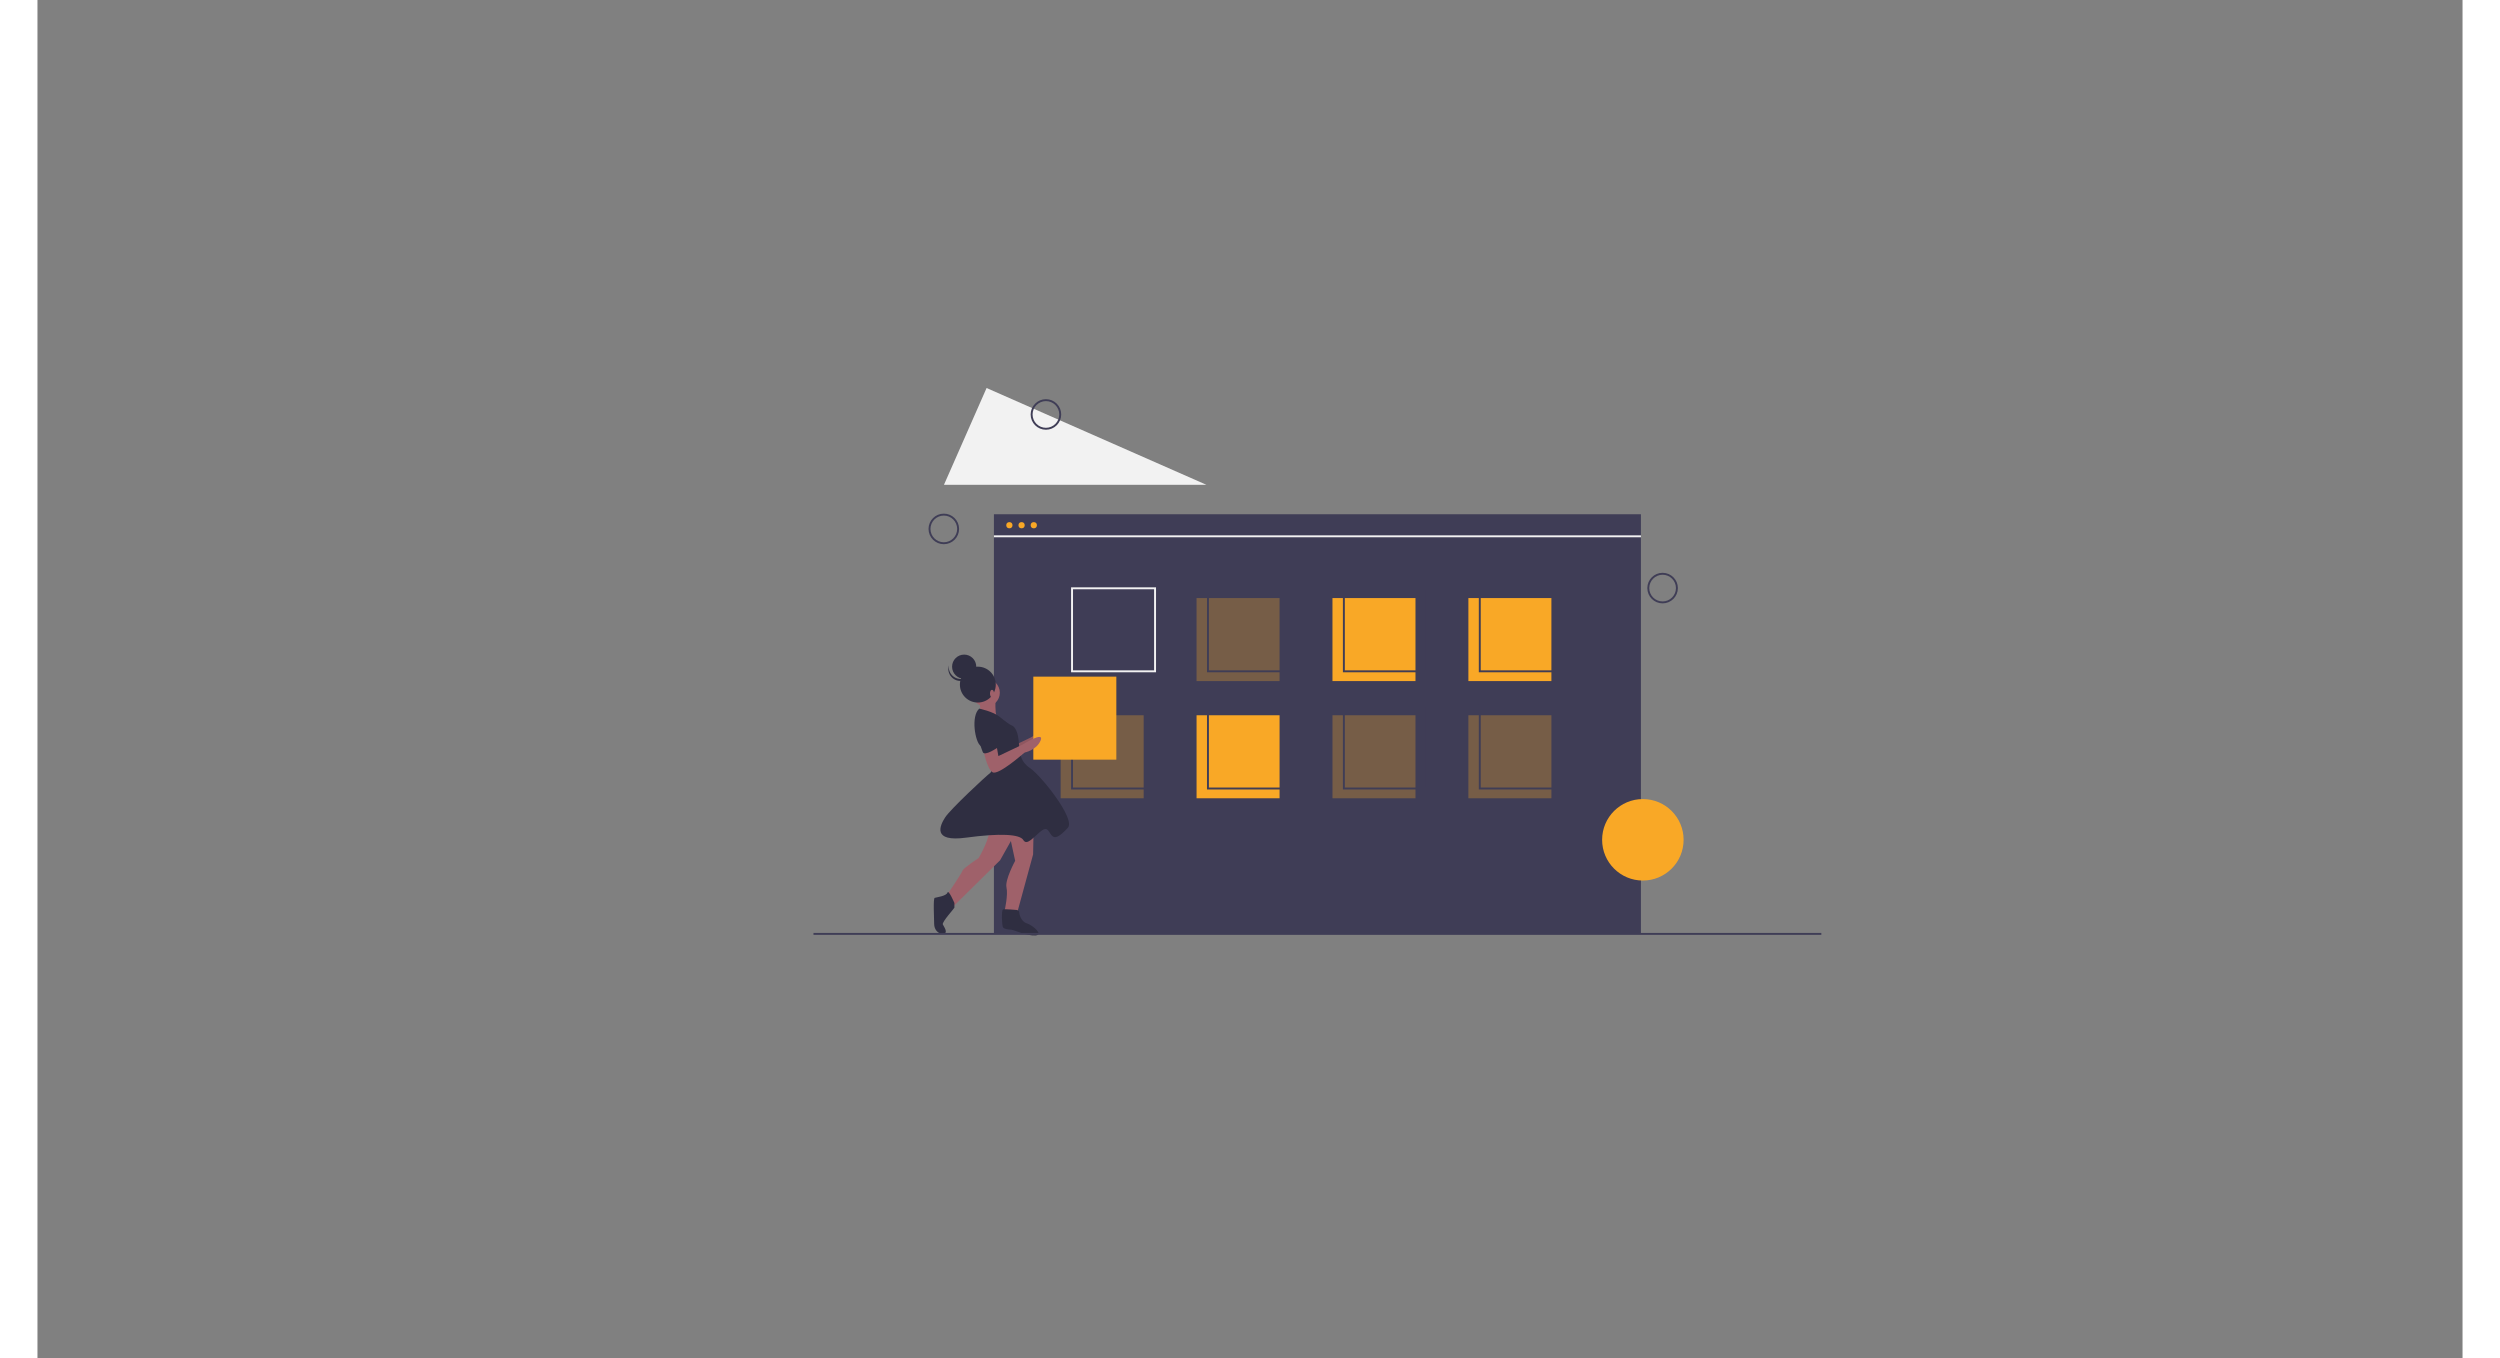 <svg id="f0fe1592-aa5e-490a-ae8c-c1f7049c595f" data-name="Layer 1" xmlns="http://www.w3.org/2000/svg" width="1039" height="564.4" viewBox="-800 -400 2500 1400"><rect x="-800" y="-400" width="2500" height="1400" fill="#808080" stroke="none"/><title>portfolio update</title><rect x="186" y="130.132" width="667" height="432.625" fill="#3f3d56"/><circle cx="875.352" cy="206.263" r="14.756" fill="none" stroke="#3f3d56" stroke-miterlimit="10" stroke-width="2"/><circle cx="134.352" cy="145.263" r="14.756" fill="none" stroke="#3f3d56" stroke-miterlimit="10" stroke-width="2"/><rect x="394.909" y="216.548" width="85.577" height="85.577" fill="#f9a826" opacity="0.3"/><rect x="535.021" y="216.548" width="85.577" height="85.577" fill="#f9a826"/><rect x="675.133" y="216.548" width="85.577" height="85.577" fill="#f9a826"/><rect x="254.797" y="337.363" width="85.577" height="85.577" fill="#f9a826" opacity="0.3"/><rect x="394.909" y="337.363" width="85.577" height="85.577" fill="#f9a826"/><rect x="535.021" y="337.363" width="85.577" height="85.577" fill="#f9a826" opacity="0.3"/><rect x="675.133" y="337.363" width="85.577" height="85.577" fill="#f9a826" opacity="0.3"/><rect x="266.543" y="206.48" width="85.577" height="85.577" fill="none" stroke="#f2f2f2" stroke-miterlimit="10" stroke-width="2"/><rect x="406.655" y="206.48" width="85.577" height="85.577" fill="none" stroke="#3f3d56" stroke-miterlimit="10" stroke-width="2"/><rect x="546.767" y="206.48" width="85.577" height="85.577" fill="none" stroke="#3f3d56" stroke-miterlimit="10" stroke-width="2"/><rect x="686.879" y="206.48" width="85.577" height="85.577" fill="none" stroke="#3f3d56" stroke-miterlimit="10" stroke-width="2"/><rect x="266.543" y="327.295" width="85.577" height="85.577" fill="none" stroke="#3f3d56" stroke-miterlimit="10" stroke-width="2"/><rect x="406.655" y="327.295" width="85.577" height="85.577" fill="none" stroke="#3f3d56" stroke-miterlimit="10" stroke-width="2"/><rect x="546.767" y="327.295" width="85.577" height="85.577" fill="none" stroke="#3f3d56" stroke-miterlimit="10" stroke-width="2"/><rect x="686.879" y="327.295" width="85.577" height="85.577" fill="none" stroke="#3f3d56" stroke-miterlimit="10" stroke-width="2"/><circle cx="201.941" cy="141.458" r="4.195" fill="#f9a826"/><circle cx="214.526" cy="141.458" r="4.195" fill="#f9a826"/><circle cx="227.111" cy="141.458" r="4.195" fill="#f9a826"/><circle cx="201.941" cy="141.458" r="4.195" fill="none" stroke="#3f3d56" stroke-miterlimit="10" stroke-width="2"/><circle cx="214.526" cy="141.458" r="4.195" fill="none" stroke="#3f3d56" stroke-miterlimit="10" stroke-width="2"/><circle cx="227.111" cy="141.458" r="4.195" fill="none" stroke="#3f3d56" stroke-miterlimit="10" stroke-width="2"/><polygon points="178.441 0 134.517 99.757 405 99.757 178.441 0" fill="#f2f2f2"/><circle cx="239.619" cy="27.263" r="14.756" fill="none" stroke="#3f3d56" stroke-miterlimit="10" stroke-width="2"/><circle cx="855" cy="465.757" r="42" fill="#f9a826"/><path d="M277.669,529.931l1.79,10.141,25.055-11.931s22.669-14.317,18.493-4.176-16.703,12.528-16.703,12.528-26.845,23.862-32.81,20.283-9.545-23.265-9.545-23.265Z" transform="translate(-80.5 -167.8)" fill="#9f616a"/><path d="M277.669,529.931l1.79,10.141,25.055-11.931s22.669-14.317,18.493-4.176-16.703,12.528-16.703,12.528-26.845,23.862-32.81,20.283-9.545-23.265-9.545-23.265Z" transform="translate(-80.5 -167.8)" opacity="0.1"/><path d="M307.496,618.221l-.597,30.424-16.107,59.059-13.124-1.79s3.579-15.51,1.79-23.265,8.948-27.441,8.948-27.441l-9.545-44.145Z" transform="translate(-80.5 -167.8)" fill="#9f616a"/><path d="M290.196,705.913s2.386.597,2.386,2.386,1.79,9.545,7.755,11.334,17.897,11.931,8.948,12.528-22.669-5.966-25.055-5.966-7.159-.597-8.352-2.386-1.79-17.897,0-18.493S290.196,705.913,290.196,705.913Z" transform="translate(-80.5 -167.8)" fill="#2f2e41"/><path d="M291.986,620.607l-19.09,34.003-47.724,47.127-6.562-11.931S233.524,667.734,234.121,665.348,250.824,652.224,250.824,652.224s13.124-22.072,10.738-31.617,29.231-11.334,29.231-11.334Z" transform="translate(-80.5 -167.8)" fill="#9f616a"/><path d="M225.769,698.755v4.772c0,.597-13.124,14.914-11.931,17.3s5.966,8.948.597,9.545-9.545-4.176-9.545-10.141-1.193-26.248.597-26.845,11.931-1.79,13.124-5.369S225.769,698.755,225.769,698.755Z" transform="translate(-80.5 -167.8)" fill="#2f2e41"/><circle cx="177.781" cy="314.109" r="14.317" fill="#9f616a"/><path d="M268.124,488.769s-.597,14.914,1.193,16.703-17.3.597-17.3.597,1.79-11.334-1.79-16.107S268.124,488.769,268.124,488.769Z" transform="translate(-80.5 -167.8)" fill="#9f616a"/><rect x="307.125" y="465.348" width="85.577" height="85.577" transform="translate(619.328 848.473) rotate(-180)" fill="#f9a826"/><path d="M251.421,498.314s14.317,2.983,20.879,8.352,10.738,8.352,12.528,8.948,5.965,3.579,7.159,15.51.597,20.879,11.931,28.634,47.127,52.496,38.776,61.445-13.124,11.931-16.703,7.755-4.176-10.141-11.931-3.579-13.721,14.317-17.3,8.352-23.862-7.159-59.059-2.386-26.845-12.528-21.476-20.879,41.162-41.759,46.531-45.934-4.772-24.459-10.141-28.038S242.472,506.069,251.421,498.314Z" transform="translate(-80.5 -167.8)" fill="#2f2e41"/><path d="M269.317,537.09l1.79,10.141L296.162,535.3s22.669-14.317,18.493-4.176-16.703,12.528-16.703,12.528-26.845,23.862-32.81,20.283-9.545-23.265-9.545-23.265Z" transform="translate(-80.5 -167.8)" fill="#9f616a"/><path d="M258.579,508.455s14.914,7.159,14.317,16.107S274.686,535.3,272.3,537.09s-15.51,10.738-17.3,5.965S243.069,513.824,258.579,508.455Z" transform="translate(-80.5 -167.8)" fill="#2f2e41"/><circle cx="155.338" cy="287.287" r="12.464" fill="#2f2e41"/><path d="M225.087,465.408a12.464,12.464,0,0,0,19.247-6.544,12.464,12.464,0,1,1-24.313-5.111A12.46,12.46,0,0,0,225.087,465.408Z" transform="translate(-80.5 -167.8)" fill="#2f2e41"/><circle cx="169.429" cy="305.757" r="18.493" fill="#2f2e41"/><ellipse cx="184.045" cy="315.004" rx="2.088" ry="3.878" fill="#9f616a"/><line x1="186" y1="152.877" x2="853" y2="152.877" fill="none" stroke="#f2f2f2" stroke-miterlimit="10" stroke-width="2"/><line y1="562.757" x2="1039" y2="562.757" fill="none" stroke="#3f3d56" stroke-miterlimit="10" stroke-width="2"/></svg>